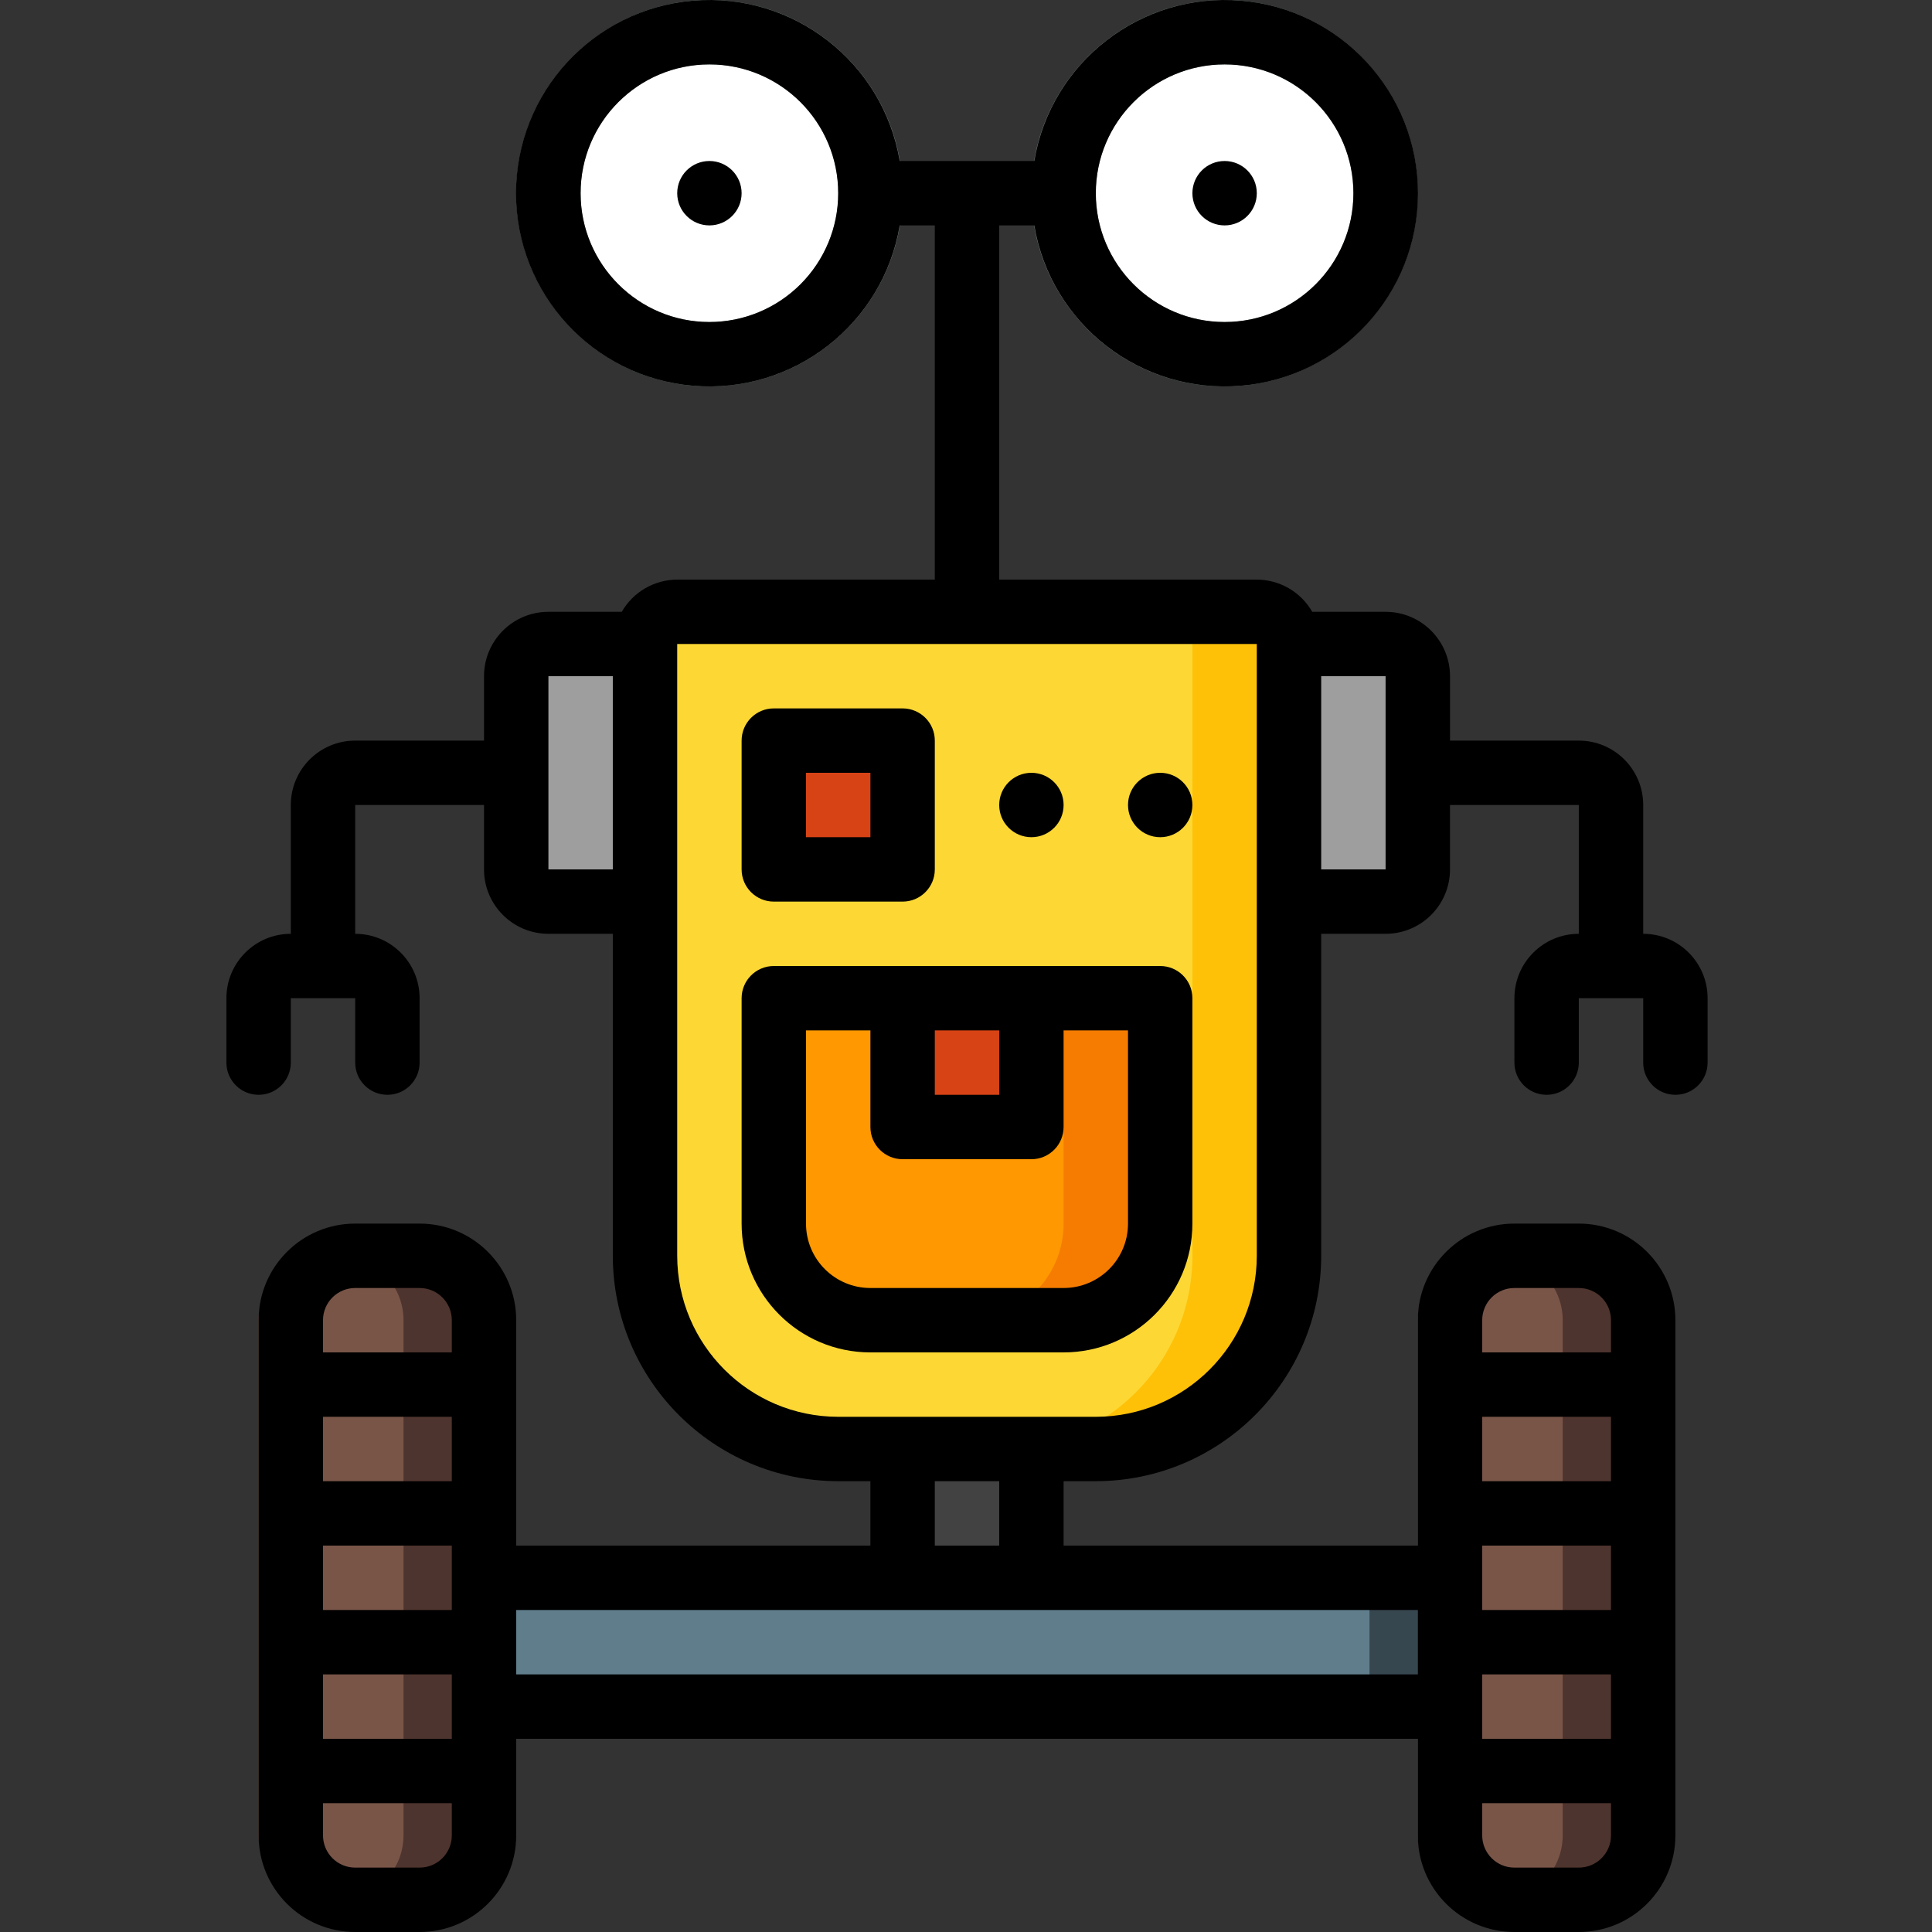 <svg height="512pt" viewBox="-60 0 512 512.002" width="512pt" xmlns="http://www.w3.org/2000/svg"><rect x="-60" y="0" width="512" height="512.002" fill="#333333" stroke="none"/><path d="m173.332 50.398c0 25.48-20.656 46.133-46.133 46.133-25.477 0-46.133-20.652-46.133-46.133 0-25.477 20.656-46.129 46.133-46.129 25.477 0 46.133 20.652 46.133 46.129zm0 0" fill="#fff"/><path d="m309.863 50.398c0 25.48-20.652 46.133-46.133 46.133-25.477 0-46.129-20.652-46.129-46.133 0-25.477 20.652-46.129 46.129-46.129 25.48 0 46.133 20.652 46.133 46.129zm0 0" fill="#fff"/><path d="m128 102.402c-28.277 0-51.199-22.922-51.199-51.199s22.922-51.199 51.199-51.199 51.199 22.922 51.199 51.199c-.027 28.266-22.934 51.172-51.199 51.199zm0-85.332c-18.852 0-34.133 15.281-34.133 34.133s15.281 34.133 34.133 34.133 34.133-15.281 34.133-34.133c0-9.055-3.594-17.734-9.996-24.137-6.402-6.402-15.082-9.996-24.137-9.996zm0 0" fill="#7f8c8d"/><path d="m264.535 102.402c-28.277 0-51.199-22.922-51.199-51.199s22.922-51.199 51.199-51.199 51.199 22.922 51.199 51.199c-.027 28.266-22.934 51.172-51.199 51.199zm0-85.332c-18.852 0-34.133 15.281-34.133 34.133s15.281 34.133 34.133 34.133c18.852 0 34.133-15.281 34.133-34.133 0-9.055-3.598-17.734-9.996-24.137-6.402-6.402-15.086-9.996-24.137-9.996zm0 0" fill="#7f8c8d"/><path d="m85.336 170.668h93.863v68.27h-93.863c-4.715 0-8.535-3.824-8.535-8.535v-51.199c0-4.715 3.82-8.535 8.535-8.535zm0 0" fill="#9e9e9e"/><path d="m238.934 170.668h68.266c4.715 0 8.535 3.82 8.535 8.535v51.199c0 4.711-3.82 8.535-8.535 8.535h-68.266zm0 0" fill="#9e9e9e"/><path d="m179.199 366.938h34.137v59.73h-34.137zm0 0" fill="#424242"/><path d="m68.27 418.137h256v34.133h-256zm0 0" fill="#37474f"/><path d="m68.27 418.137h234.664v34.133h-234.664zm0 0" fill="#607d8b"/><path d="m25.602 332.801h34.133c9.426 0 17.066 7.641 17.066 17.066v136.535c0 9.426-7.641 17.066-17.066 17.066h-34.133c-9.426 0-17.066-7.641-17.066-17.066v-136.535c0-9.426 7.641-17.066 17.066-17.066zm0 0" fill="#4e342e"/><path d="m332.801 332.801h34.133c9.426 0 17.066 7.641 17.066 17.066v136.535c0 9.426-7.641 17.066-17.066 17.066h-34.133c-9.426 0-17.066-7.641-17.066-17.066v-136.535c0-9.426 7.641-17.066 17.066-17.066zm0 0" fill="#4e342e"/><path d="m25.602 332.801h4.266c9.426 0 17.066 7.641 17.066 17.066v136.535c0 9.426-7.641 17.066-17.066 17.066h-4.266c-9.426 0-17.066-7.641-17.066-17.066v-136.535c0-9.426 7.641-17.066 17.066-17.066zm0 0" fill="#795548"/><path d="m332.801 332.801h4.266c9.426 0 17.066 7.641 17.066 17.066v136.535c0 9.426-7.641 17.066-17.066 17.066h-4.266c-9.426 0-17.066-7.641-17.066-17.066v-136.535c0-9.426 7.641-17.066 17.066-17.066zm0 0" fill="#795548"/><path d="m281.602 170.668v162.133c0 28.277-22.922 51.203-51.199 51.203h-68.27c-28.273 0-51.199-22.926-51.199-51.203v-162.133c0-4.711 3.82-8.531 8.535-8.531h153.598c4.715 0 8.535 3.82 8.535 8.531zm0 0" fill="#fec108"/><path d="m256 170.668v162.133c0 28.277-22.922 51.203-51.199 51.203h-46.934c-28.277 0-51.199-22.926-51.199-51.203v-162.133c0-4.711 3.82-8.531 8.531-8.531h132.27c4.711 0 8.531 3.82 8.531 8.531zm0 0" fill="#fdd834"/><path d="m247.469 264.535v59.734c0 14.137-11.461 25.598-25.602 25.598h-51.199c-14.137 0-25.602-11.461-25.602-25.598v-59.734zm0 0" fill="#f57c00"/><path d="m221.867 264.535v59.734c0 14.137-11.461 25.598-25.598 25.598h-25.602c-14.137 0-25.602-11.461-25.602-25.598v-59.734zm0 0" fill="#ff9801"/><path d="m179.199 264.535h34.137v34.133h-34.137zm0 0" fill="#d84315"/><path d="m145.066 196.27h34.133v34.133h-34.133zm0 0" fill="#d84315"/><path d="m136.535 51.203c0 4.711-3.82 8.531-8.535 8.531-4.711 0-8.531-3.82-8.531-8.531 0-4.715 3.82-8.535 8.531-8.535 4.715 0 8.535 3.82 8.535 8.535zm0 0"/><path d="m273.066 51.203c0 4.711-3.82 8.531-8.531 8.531-4.715 0-8.535-3.82-8.535-8.531 0-4.715 3.82-8.535 8.535-8.535 4.711 0 8.531 3.82 8.531 8.535zm0 0"/><path d="m221.867 213.336c0 4.711-3.82 8.531-8.531 8.531-4.715 0-8.535-3.82-8.535-8.531 0-4.715 3.82-8.535 8.535-8.535 4.711 0 8.531 3.82 8.531 8.535zm0 0"/><path d="m256 213.336c0 4.711-3.82 8.531-8.531 8.531-4.715 0-8.535-3.82-8.535-8.531 0-4.715 3.82-8.535 8.535-8.535 4.711 0 8.531 3.82 8.531 8.535zm0 0"/><path d="m170.668 358.402h51.199c18.852 0 34.133-15.281 34.133-34.133v-59.734c0-4.711-3.82-8.531-8.531-8.531h-102.402c-4.711 0-8.531 3.82-8.531 8.531v59.734c0 18.852 15.281 34.133 34.133 34.133zm34.133-85.332v17.066h-17.066v-17.066zm-51.199 0h17.066v25.598c0 4.715 3.82 8.535 8.531 8.535h34.137c4.711 0 8.531-3.82 8.531-8.535v-25.598h17.066v51.199c0 9.426-7.641 17.066-17.066 17.066h-51.199c-9.426 0-17.066-7.641-17.066-17.066zm0 0"/><path d="m0 264.535v17.066c0 4.715 3.82 8.535 8.535 8.535 4.711 0 8.531-3.82 8.531-8.535v-17.066h17.066v17.066c0 4.715 3.82 8.535 8.535 8.535 4.711 0 8.531-3.82 8.531-8.535v-17.066c0-9.426-7.641-17.066-17.066-17.066v-34.133h34.137v17.066c0 9.426 7.641 17.066 17.066 17.066h17.066v85.332c.035 32.977 26.758 59.695 59.73 59.734h8.535v17.066h-93.867v-59.734c0-14.137-11.461-25.598-25.602-25.598h-17.066c-14.137 0-25.598 11.461-25.598 25.598v136.535c0 14.137 11.461 25.602 25.598 25.602h17.066c14.141 0 25.602-11.465 25.602-25.602v-25.602h238.934v25.602c0 14.137 11.461 25.602 25.602 25.602h17.066c14.137 0 25.598-11.465 25.598-25.602v-136.535c0-14.137-11.461-25.598-25.598-25.598h-17.066c-14.141 0-25.602 11.461-25.602 25.598v59.734h-93.867v-17.066h8.535c32.973-.039 59.695-26.758 59.73-59.734v-85.332h17.066c9.426 0 17.07-7.641 17.07-17.066v-17.066h34.133v34.133c-9.426 0-17.066 7.641-17.066 17.066v17.066c0 4.715 3.82 8.535 8.531 8.535 4.715 0 8.535-3.82 8.535-8.535v-17.066h17.066v17.066c0 4.715 3.82 8.535 8.531 8.535 4.715 0 8.535-3.82 8.535-8.535v-17.066c0-9.426-7.641-17.066-17.066-17.066v-34.133c0-9.426-7.641-17.066-17.066-17.066h-34.133v-17.066c0-9.426-7.645-17.066-17.07-17.066h-19.438c-3.023-5.266-8.625-8.516-14.695-8.535h-68.266v-93.867h9.301c4.438 26.246 28.242 44.715 54.766 42.488 26.523-2.227 46.918-24.402 46.918-51.02s-20.395-48.797-46.918-51.023c-26.523-2.223-50.328 16.246-54.766 42.488h-35.668c-4.438-26.242-28.242-44.711-54.766-42.488-26.523 2.227-46.918 24.406-46.918 51.023s20.395 48.793 46.918 51.02c26.523 2.227 50.328-16.242 54.766-42.488h9.301v93.867h-68.266c-6.07.02-11.672 3.27-14.695 8.535h-19.438c-9.426 0-17.066 7.641-17.066 17.066v17.066h-34.137c-9.426 0-17.066 7.641-17.066 17.066v34.133c-9.426 0-17.066 7.641-17.066 17.066zm264.535-247.465c18.852 0 34.133 15.281 34.133 34.133s-15.281 34.133-34.133 34.133c-18.852 0-34.133-15.281-34.133-34.133s15.281-34.133 34.133-34.133zm-136.535 68.266c-18.852 0-34.133-15.281-34.133-34.133s15.281-34.133 34.133-34.133 34.133 15.281 34.133 34.133c0 9.051-3.594 17.734-9.996 24.137-6.402 6.398-15.082 9.996-24.137 9.996zm-68.266 366.934v8.531h-34.133v-17.066h34.133zm0-59.734h-34.133v-17.066h34.133zm0 25.602v8.531h-34.133v-17.066h34.133zm-25.602-76.801h17.066c4.715 0 8.535 3.82 8.535 8.531v8.535h-34.133v-8.535c0-4.711 3.82-8.531 8.531-8.531zm17.066 153.602h-17.066c-4.711 0-8.531-3.824-8.531-8.535v-8.535h34.133v8.535c0 4.711-3.82 8.535-8.535 8.535zm281.602-42.668v-8.535h34.133v17.066h-34.133zm34.133-59.734h-34.133v-17.066h34.133zm-34.133 25.602v-8.535h34.133v17.066h-34.133zm25.602 76.801h-17.066c-4.715 0-8.535-3.824-8.535-8.535v-8.535h34.133v8.535c0 4.711-3.82 8.535-8.531 8.535zm-17.066-153.602h17.066c4.711 0 8.531 3.82 8.531 8.531v8.535h-34.133v-8.535c0-4.711 3.82-8.531 8.535-8.531zm-25.602 102.398h-238.934v-17.066h238.934zm-110.934-34.133h-17.066v-17.066h17.066zm102.398-204.801v25.602h-17.066v-51.199h17.066zm-34.133-34.133v162.133c-.027 23.555-19.113 42.641-42.664 42.668h-68.27c-23.551-.027-42.637-19.113-42.664-42.668v-162.133zm-187.73 8.535h17.066v51.199h-17.066zm0 0"/><path d="m145.066 238.938h34.133c4.715 0 8.535-3.824 8.535-8.535v-34.133c0-4.715-3.82-8.535-8.535-8.535h-34.133c-4.711 0-8.531 3.82-8.531 8.535v34.133c0 4.711 3.82 8.535 8.531 8.535zm8.535-34.137h17.066v17.066h-17.066zm0 0"/></svg>